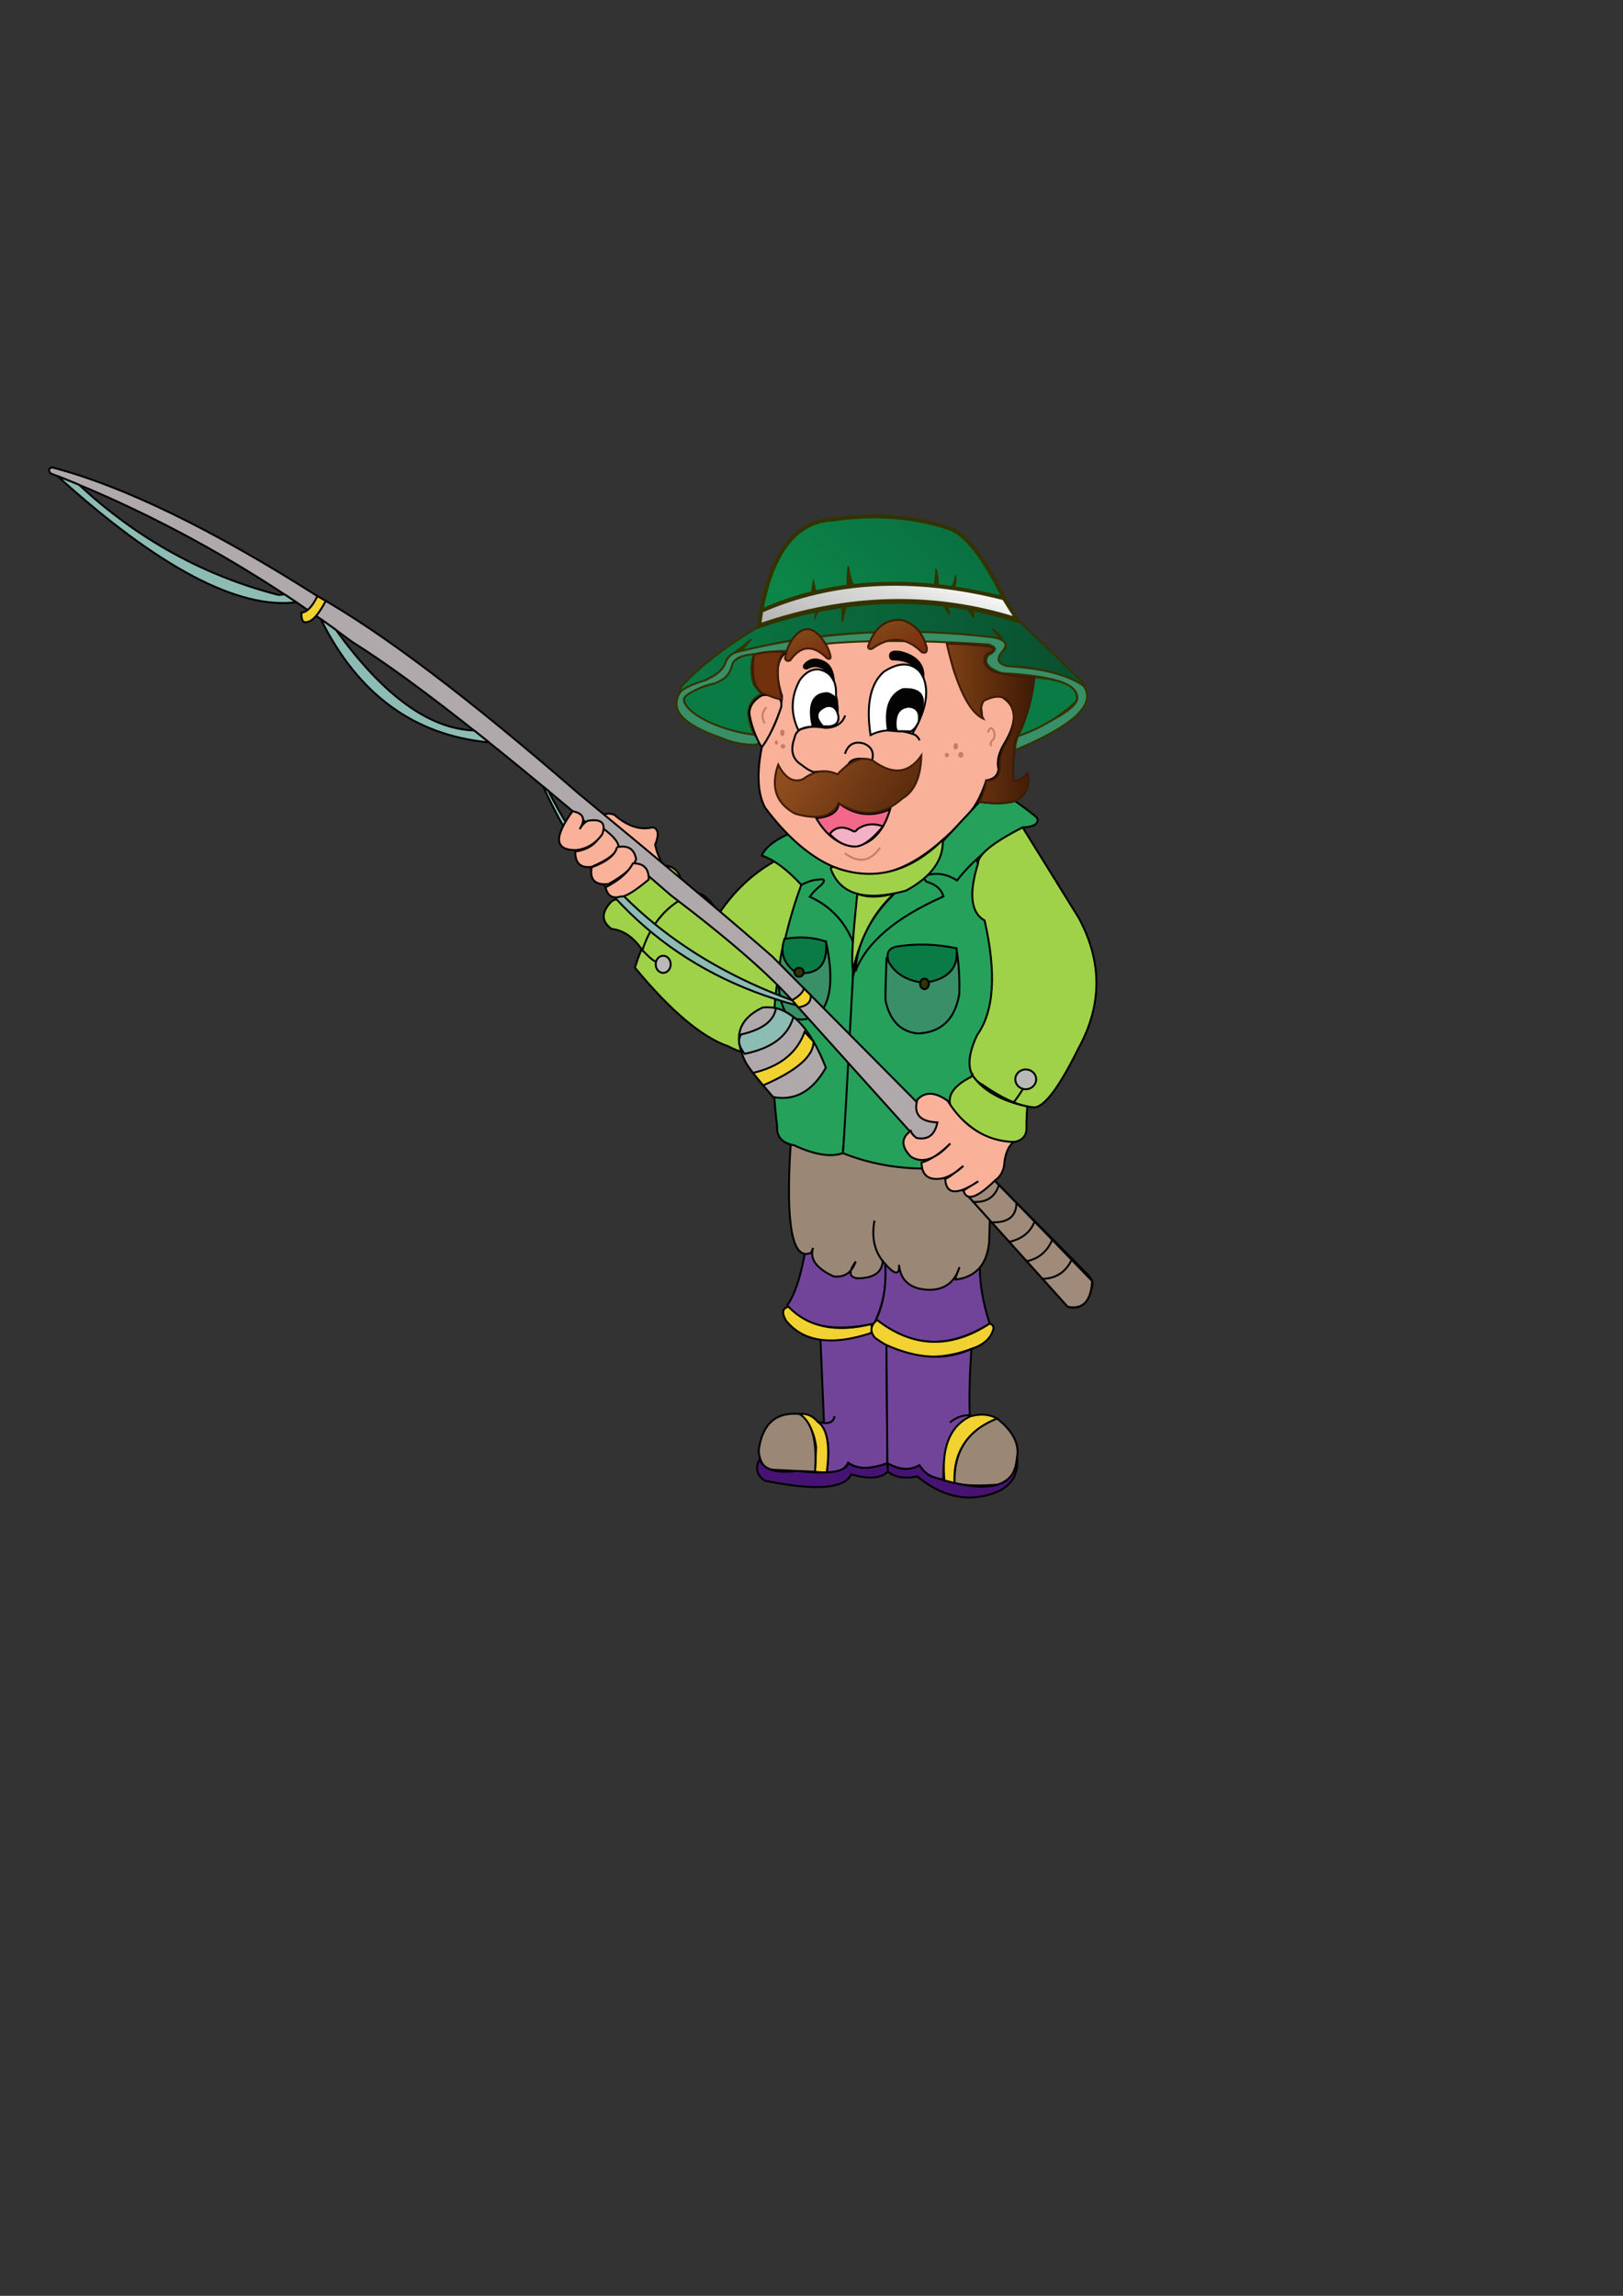 <?xml version="1.0" encoding="UTF-8"?>
<!DOCTYPE svg PUBLIC "-//W3C//DTD SVG 1.1//EN" "http://www.w3.org/Graphics/SVG/1.1/DTD/svg11.dtd">
<!-- Creator: CorelDRAW X7 -->
<svg xmlns="http://www.w3.org/2000/svg" xml:space="preserve" width="210mm" height="297mm" version="1.1" style="shape-rendering:geometricPrecision; text-rendering:geometricPrecision; image-rendering:optimizeQuality; fill-rule:evenodd; clip-rule:evenodd"
viewBox="0 0 21000 29700"
 xmlns:xlink="http://www.w3.org/1999/xlink">
 <rect x="0" y="0" width="21000" height="29700" fill="#333333" stroke="none"/>
 <defs>
  <style type="text/css">
   <![CDATA[
    .str0 {stroke:#333300;stroke-width:50}
    .str1 {stroke:black;stroke-width:25}
    .str2 {stroke:#333300;stroke-width:25}
    .str5 {stroke:#401B06;stroke-width:25}
    .str7 {stroke:#401B06;stroke-width:25}
    .str6 {stroke:#C77C69;stroke-width:25}
    .str4 {stroke:#333300;stroke-width:20}
    .str3 {stroke:#333300;stroke-width:10}
    .fil17 {fill:none}
    .fil15 {fill:#030303}
    .fil10 {fill:#0B7B45}
    .fil9 {fill:#0B7B45}
    .fil5 {fill:#25A15B}
    .fil11 {fill:#333300}
    .fil8 {fill:#398F67}
    .fil24 {fill:#398F67}
    .fil27 {fill:#461373}
    .fil28 {fill:#461373}
    .fil22 {fill:#70310C}
    .fil3 {fill:#714499}
    .fil31 {fill:#8DBCB4}
    .fil4 {fill:#9A8776}
    .fil2 {fill:#9FD249}
    .fil30 {fill:#A08B7A}
    .fil29 {fill:#AFA9AB}
    .fil25 {fill:#B9B9B7}
    .fil20 {fill:#C77C69}
    .fil26 {fill:#F2D231}
    .fil18 {fill:#F3678A}
    .fil19 {fill:#F4B0C5}
    .fil6 {fill:#F9B199}
    .fil16 {fill:white}
    .fil14 {fill:white}
    .fil7 {fill:url(#id0)}
    .fil0 {fill:url(#id1)}
    .fil21 {fill:url(#id2)}
    .fil1 {fill:url(#id3)}
    .fil12 {fill:url(#id4)}
    .fil13 {fill:url(#id5)}
    .fil23 {fill:url(#id6)}
   ]]>
  </style>
  <linearGradient id="id0" gradientUnits="userSpaceOnUse" x1="8798.77" y1="8378.97" x2="14023.1" y2="8378.97">
   <stop offset="0" style="stop-opacity:1; stop-color:#0A7945"/>
   <stop offset="1" style="stop-opacity:1; stop-color:#0A4F2F"/>
  </linearGradient>
  <linearGradient id="id1" gradientUnits="userSpaceOnUse" x1="10685.5" y1="8065.48" x2="12153.9" y2="6517.74">
   <stop offset="0" style="stop-opacity:1; stop-color:#0C8548"/>
   <stop offset="1" style="stop-opacity:1; stop-color:#097042"/>
  </linearGradient>
  <linearGradient id="id2" gradientUnits="userSpaceOnUse" x1="10376" y1="9761.14" x2="11569.8" y2="10581.9">
   <stop offset="0" style="stop-opacity:1; stop-color:#8F4D1E"/>
   <stop offset="1" style="stop-opacity:1; stop-color:#5C2C0D"/>
  </linearGradient>
  <linearGradient id="id3" gradientUnits="userSpaceOnUse" x1="11294.1" y1="8417.34" x2="11690.8" y2="7227.1">
   <stop offset="0" style="stop-opacity:1; stop-color:#B9B9B7"/>
   <stop offset="0.639" style="stop-opacity:1; stop-color:#DCDCDB"/>
   <stop offset="0.988" style="stop-opacity:1; stop-color:white"/>
   <stop offset="1" style="stop-opacity:1; stop-color:white"/>
  </linearGradient>
  <linearGradient id="id4" gradientUnits="userSpaceOnUse" x1="10353.4" y1="8130.75" x2="10551" y2="8558.95">
   <stop offset="0" style="stop-opacity:1; stop-color:#7F4C17"/>
   <stop offset="1" style="stop-opacity:1; stop-color:#7D2C11"/>
  </linearGradient>
  <linearGradient id="id5" gradientUnits="userSpaceOnUse" xlink:href="#id4" x1="11500.3" y1="7988.98" x2="11724.8" y2="8475.42">
  </linearGradient>
  <linearGradient id="id6" gradientUnits="userSpaceOnUse" x1="12249.7" y1="9359.08" x2="13384.8" y2="9359.08">
   <stop offset="0" style="stop-opacity:1; stop-color:#7E4015"/>
   <stop offset="1" style="stop-opacity:1; stop-color:#401B06"/>
  </linearGradient>
 </defs>
 <g id="Слой_x0020_1">
  <g id="_464202832">
   <path class="fil0 str0" d="M12262 6827c218,62 461,366 728,913 -1219,-293 -2266,-239 -3140,163 142,-765 449,-1159 922,-1182 533,-78 1030,-43 1490,106z"/>
   <path class="fil1 str0" d="M12990 7740c52,85 109,176 172,273 -1086,-343 -2198,-317 -3339,79 18,-126 27,-189 27,-189 923,-405 1969,-459 3140,-163z"/>
   <path class="fil2 str1" d="M10582 11228c-376,-55 -564,-83 -564,-83 -280,157 -519,382 -716,675 -95,-161 -186,-249 -273,-265 -365,74 -636,395 -814,963 465,562 868,901 1209,1018 320,171 543,112 670,-176 132,-1562 295,-2272 488,-2132z"/>
   <path class="fil3 str1" d="M11310 17123c132,-269 178,-560 137,-873 -226,257 -567,227 -1023,-93 -60,351 -139,593 -238,728 214,274 589,353 1124,238z"/>
   <path class="fil3 str1" d="M11447 16250c31,333 -6,606 -110,816 446,370 935,389 1468,57 -87,-273 -129,-515 -126,-727 -721,55 -1131,6 -1232,-146z"/>
   <path class="fil4 str1" d="M11105 16537c203,-4 308,-78 316,-223 150,181 221,197 211,48 20,209 151,317 395,324 198,-3 328,-100 388,-293 -40,99 -58,153 -53,161 267,-33 412,-198 437,-494 22,-802 33,-1204 33,-1204 -1735,-33 -2602,-50 -2602,-50 -67,1044 21,1510 265,1400 17,-41 26,-62 26,-62 -48,141 40,264 265,368 139,17 234,-47 286,-192 -98,137 -87,209 33,217z"/>
   <path class="fil5 str1" d="M10756 11257c-299,-74 -428,-11 -388,190 -345,933 -450,1974 -313,3122 -8,137 65,219 220,247 264,123 474,157 631,102 93,-1111 138,-2021 132,-2730 -188,-621 -282,-931 -282,-931z"/>
   <path class="fil5 str1" d="M11068 11291c-508,-344 -799,-510 -875,-498 -183,85 -295,176 -336,275 155,52 326,178 511,379 95,-46 166,-68 212,-66 88,-18 105,4 48,66 -65,52 -115,103 -150,154 263,119 449,314 560,587 66,-581 75,-880 30,-897z"/>
   <path class="fil6 str1" d="M12295 8136c-973,-379 -1679,-279 -2119,299 -130,96 -148,286 -57,572 -8,188 -96,408 -262,659 -68,346 -53,608 44,785 395,524 803,807 1226,851 412,62 866,-181 1362,-727 114,-109 205,-269 272,-480 95,-12 148,-60 160,-144 -27,-99 0,-214 82,-346 162,-275 151,-470 -35,-585 -156,-51 -247,-7 -273,132 8,77 13,116 14,117 -332,-364 -470,-742 -414,-1133z"/>
   <path class="fil7 str2" d="M9775 8132c-416,254 -734,503 -955,747 -37,69 -26,93 33,71 172,-94 286,-157 342,-188 106,-46 175,-122 207,-229 40,-69 131,-111 272,-126 892,-238 1959,-291 3203,-159 160,57 183,124 69,201 -65,121 1,179 196,174 373,23 659,108 858,254 27,0 30,-16 10,-50 -576,-554 -842,-810 -800,-768 -1111,-368 -2256,-343 -3435,73z"/>
   <path class="fil8 str2" d="M9127 8800c-174,54 -284,100 -333,165 -129,220 46,411 525,576 133,60 279,92 436,94 124,-11 64,-72 2,-132 -233,-21 -499,-124 -800,-309 -122,-92 -152,-166 -29,-222 131,-89 288,-136 410,-139 123,-34 181,-117 175,-249 -17,-64 65,-104 244,-119 122,-30 460,-59 454,-37 241,-128 1256,-180 2583,-90 107,36 105,81 -6,137 -68,92 -10,170 175,234 642,32 967,134 975,307 21,115 -235,284 -767,507 -27,75 -38,136 -36,181 760,-318 1055,-595 884,-832 -203,-142 -528,-226 -974,-253 -128,-25 -157,-84 -88,-178 96,-98 62,-163 -101,-195 -1141,-140 -2241,-79 -3302,184 -85,17 -141,68 -170,152 -31,84 -117,156 -257,218z"/>
   <path class="fil9 str2" d="M9678 9206c7,111 34,210 79,297 -467,-53 -911,-289 -906,-458 2,-66 264,-179 389,-200 159,-71 196,-106 243,-273 41,-55 141,-101 240,-104 23,-2 34,-3 34,-3 -40,93 -46,208 -18,345 10,46 48,102 115,167 -96,41 -155,117 -176,229z"/>
   <path class="fil10 str2" d="M13929 9070c-220,206 -473,357 -758,453 96,-169 168,-423 214,-761 401,32 582,135 544,308z"/>
   <path class="fil11 str3" d="M10555 7637c-35,8 -52,12 -52,12 4,-53 12,-105 22,-154 20,94 30,142 30,142z"/>
   <path class="fil11 str4" d="M11034 7557c-32,10 -55,14 -68,14 -5,-37 -2,-120 9,-248 17,107 37,185 59,234z"/>
   <path class="fil11 str4" d="M12132 7583c-29,-3 -44,-5 -44,-5 14,-61 22,-133 22,-216 25,80 32,154 22,221z"/>
   <path class="fil11 str4" d="M12341 7602c-20,2 -29,3 -29,3 30,-53 47,-106 52,-159 7,68 0,120 -23,156z"/>
   <path class="fil11 str3" d="M10590 7914c-26,-1 -39,-1 -39,-1 -8,69 -12,103 -12,103 26,-58 43,-92 51,-102z"/>
   <path class="fil11 str4" d="M10896 7862c20,-8 36,-10 50,-6 -7,14 -23,76 -48,185 -1,-24 -2,-84 -2,-179z"/>
   <path class="fil11 str3" d="M12254 7837c-35,-2 -52,-3 -52,-3 37,50 66,91 85,123 -7,-64 -18,-104 -33,-120z"/>
   <path class="fil11 str2" d="M12571 7877c-46,-18 -69,-26 -69,-26 54,69 84,116 91,140 5,-57 -3,-95 -22,-114z"/>
   <path class="fil11 str4" d="M12973 8278c-17,-3 -25,-5 -25,-5 -26,-39 -62,-85 -109,-137 79,54 124,101 134,142z"/>
   <path class="fil11 str4" d="M9564 8427c-51,17 -76,26 -76,26 104,-80 181,-141 233,-183 -93,110 -145,163 -157,157z"/>
   <path class="fil12 str5" d="M10315 8198c-84,80 -136,187 -158,320 13,32 35,40 68,25 138,-196 297,-205 476,-27 30,15 46,9 46,-19 -13,-79 -52,-160 -117,-242 -105,-132 -210,-151 -315,-57z"/>
   <path class="fil13 str5" d="M11670 8022c-207,-19 -353,94 -438,339 0,30 17,41 51,32 232,-168 447,-153 645,45 49,18 70,-1 64,-57 -49,-191 -156,-311 -322,-359z"/>
   <path class="fil6 str1" d="M10108 9148c-81,233 -165,406 -251,518 -20,-27 -40,-63 -60,-108 -50,-109 -84,-219 -101,-328 2,-98 57,-176 166,-236 185,-16 267,35 246,154z"/>
   <path class="fil14 str1" d="M11921 8710c113,201 74,461 -117,783 -212,-66 -392,-61 -540,17 -60,-393 -2,-667 172,-820 203,-132 365,-125 485,20z"/>
   <path class="fil15 str1" d="M11782 9462c-138,0 -236,-4 -293,-14 -45,-283 20,-461 194,-533 172,-8 258,46 258,163 -7,188 -60,316 -159,384z"/>
   <path class="fil16 str1" d="M11608 9459c71,0 129,0 174,3 40,-17 74,-58 104,-124 21,-122 -22,-187 -128,-196 -130,12 -185,106 -166,280 11,25 16,37 16,37z"/>
   <path class="fil15 str1" d="M11656 8436c203,51 301,161 293,332 -73,-160 -207,-238 -403,-237 -23,-8 -33,-28 -29,-61 7,-38 53,-50 139,-34z"/>
   <path class="fil17 str1" d="M11804 9493c44,12 75,40 95,84"/>
   <path class="fil14 str1" d="M10330 9445c100,-39 263,-66 488,-82 26,-104 26,-226 -1,-368 9,-191 -65,-302 -223,-335 -92,-7 -175,40 -246,139 -116,215 -121,430 -18,646z"/>
   <path class="fil15 str1" d="M10513 9388c261,44 369,-9 325,-159 0,0 -2,-57 -8,-172 -34,-50 -76,-80 -126,-90 -186,3 -250,144 -191,421z"/>
   <path class="fil14 str1" d="M10696 9136c-141,56 -157,142 -49,258 142,16 208,-27 201,-127 -19,-101 -70,-145 -152,-131z"/>
   <path class="fil18 str1" d="M11518 10468c-237,106 -459,80 -666,-78 -6,112 -103,177 -291,195 131,224 295,346 489,366 225,-28 381,-189 468,-483z"/>
   <path class="fil15 str1" d="M10678 8572c65,39 102,118 112,237 -100,-179 -217,-233 -349,-161 -36,2 -48,-13 -35,-45 71,-83 162,-94 272,-31z"/>
   <path class="fil19 str1" d="M10735 10789c73,-92 170,-107 289,-45 27,19 49,15 66,-13 96,-72 208,-85 336,-42 -151,183 -276,270 -376,262 -113,-5 -218,-59 -315,-162z"/>
   <path class="fil17 str6" d="M10931 11038c179,133 331,109 457,-73"/>
   <path class="fil17 str6" d="M12783 9473c26,-71 54,-71 82,0 10,45 1,82 -29,110 -20,21 -23,44 -11,71"/>
   <ellipse class="fil20 str6" cx="12366" cy="9655" rx="17" ry="30"/>
   <ellipse class="fil20 str6" cx="12433" cy="9765" rx="20" ry="25"/>
   <circle class="fil20 str6" cx="12252" cy="9768" r="15"/>
   <ellipse class="fil20 str6" cx="10123" cy="9480" rx="17" ry="28"/>
   <circle class="fil20 str6" cx="10130" cy="9655" r="17"/>
   <ellipse class="fil20 str6" cx="10045" cy="9606" rx="9" ry="14"/>
   <path class="fil17 str1" d="M10935 9256c-33,101 -117,155 -251,161 -246,-42 -380,1 -404,130 -58,159 -27,275 93,349 53,44 105,75 156,92 119,-21 243,6 371,79 19,-111 44,-169 73,-173 37,-81 140,-100 310,-58 30,-104 -6,-177 -108,-218 -122,-33 -203,12 -242,134"/>
   <path class="fil21 str7" d="M10391 10079c-123,51 -231,-11 -322,-187 -101,290 -28,502 220,635 296,85 483,39 563,-137 298,186 573,165 826,-62 155,-91 236,-276 243,-553 -163,232 -370,254 -622,68 -139,-67 -294,-9 -463,174 -149,-69 -298,-48 -445,62z"/>
   <path class="fil17 str6" d="M9916 9149c-58,60 -65,130 -22,209"/>
   <path class="fil22 str5" d="M9879 8975c94,29 188,82 238,63 -74,-260 -79,-492 27,-599 -107,-18 -236,-9 -387,26 -41,272 0,443 122,510z"/>
   <path class="fil5 str1" d="M11717 11284c-378,603 -605,1053 -681,1349 -79,1475 -122,2236 -130,2285 501,200 1055,250 1662,150 621,-1535 642,-2851 62,-3947 -608,109 -913,163 -913,163z"/>
   <path class="fil5 str1" d="M12673 10373c184,28 337,25 461,-11 162,116 258,190 288,223 20,72 -43,112 -190,119 -361,192 -644,420 -849,686 -127,-81 -253,-104 -378,-70 -53,24 -58,53 -14,87 118,34 190,97 216,190 -621,275 -1000,599 -1138,970 18,-349 174,-672 468,-970 757,-816 1136,-1224 1136,-1224z"/>
   <path class="fil2 str1" d="M10855 11240c-86,-38 -119,-32 -99,17 126,319 448,407 966,265 328,-177 487,-396 477,-658 -411,406 -859,532 -1344,376z"/>
   <path class="fil23 str7" d="M12943 8712c163,31 310,48 442,50 -28,267 -90,490 -185,669 -69,129 -93,229 -71,298 -17,74 -23,196 -19,366 55,19 117,-14 187,-99 39,170 -16,292 -163,366 -118,35 -272,39 -461,11 43,-82 73,-174 88,-278 132,12 190,-66 174,-234 13,-105 44,-194 95,-267 74,-144 101,-270 82,-377 -46,-208 -176,-257 -390,-147 -39,78 -39,153 0,227 -185,-88 -343,-411 -472,-970 191,3 370,14 535,33 81,14 89,43 26,85 -40,7 -64,35 -71,86 -11,82 57,143 203,181z"/>
   <path class="fil24 str1" d="M12375 12267c-603,84 -904,126 -904,126 -14,363 -18,551 -11,562 58,254 197,392 414,415 302,-12 481,-181 538,-507 7,-204 -6,-402 -37,-596z"/>
   <path class="fil9 str1" d="M11964 12715c-221,-23 -376,-113 -465,-271 -42,-123 5,-192 144,-205 235,-33 479,-24 732,28 33,251 -103,400 -411,448z"/>
   <ellipse class="fil11 str1" cx="11962" cy="12728" rx="57" ry="68"/>
   <path class="fil24 str1" d="M10152 12146c242,53 421,65 536,35 97,453 69,762 -84,928 -159,102 -300,106 -423,14 -133,-209 -142,-534 -29,-977z"/>
   <path class="fil9 str1" d="M10688 12181c25,300 -103,435 -384,406 -166,-122 -217,-269 -152,-441 196,-33 374,-22 536,35z"/>
   <ellipse class="fil11 str1" cx="10339" cy="12578" rx="60" ry="58"/>
   <path class="fil2 str1" d="M11037 12547c97,-427 275,-757 536,-990 -188,55 -348,56 -480,6 -61,568 -80,896 -56,984z"/>
   <path class="fil2 str1" d="M13957 11873c-483,-779 -725,-1169 -725,-1169 -385,196 -578,352 -577,466 -122,392 -94,638 85,738 155,684 122,1178 -97,1482 -152,323 -128,538 71,644 276,190 502,287 679,291 133,-20 321,-276 564,-768 306,-558 306,-1120 0,-1684z"/>
   <path class="fil2 str1" d="M12582 13910c-12,15 -18,22 -18,22 -244,124 -326,264 -247,419 256,279 505,421 749,428 135,-6 207,-62 216,-168 -2,-73 1,-173 10,-297 -337,-72 -574,-206 -710,-404z"/>
   <ellipse class="fil25 str1" cx="13272" cy="13963" rx="135" ry="128"/>
   <path class="fil17 str1" d="M13237 14087c-39,62 -79,120 -120,173"/>
   <ellipse class="fil25 str1" cx="8581" cy="12475" rx="97" ry="111"/>
   <path class="fil17 str1" d="M8312 12293c103,107 162,154 179,142"/>
   <path class="fil2 str1" d="M8834 11623c-249,140 -423,363 -522,670 -113,-168 -247,-260 -399,-276 -137,-99 -135,-219 5,-361 114,-44 234,-116 361,-216 109,-109 199,-190 269,-243 207,-14 302,128 286,426z"/>
   <path class="fil6 str1" d="M7750 10765c-11,-199 55,-274 198,-225 170,149 336,203 498,163 74,19 84,94 31,225 29,137 95,272 199,407 -59,49 -91,76 -97,82 -100,-126 -221,-249 -362,-370 -91,8 -167,11 -229,9 -120,-104 -199,-201 -238,-291z"/>
   <path class="fil17 str1" d="M11315 15791c-39,209 -4,383 106,523"/>
   <path class="fil3 str1" d="M11277 17183c160,87 224,160 193,218 8,1019 12,1528 12,1528 -202,84 -371,83 -507,-5 -56,98 -149,139 -278,124 48,-343 10,-561 -115,-653 131,34 203,9 217,-75 -13,67 -59,97 -137,89 -31,-718 -46,-1078 -46,-1078 357,-40 577,-90 661,-148z"/>
   <path class="fil26 str1" d="M11275 17130c-462,112 -820,37 -1073,-225 -80,19 -90,80 -29,183 224,273 591,325 1100,156 5,-50 6,-88 2,-114z"/>
   <path class="fil26 str1" d="M12805 17123c-504,329 -989,314 -1456,-46 -86,69 -96,145 -30,227 380,282 817,323 1312,123 105,-47 174,-109 205,-187 33,-61 22,-100 -31,-117z"/>
   <path class="fil3 str1" d="M11470 17401c409,182 776,199 1099,50 -24,368 -31,659 -20,874 -242,171 -356,443 -342,816 -160,-25 -263,-87 -311,-186 -108,73 -247,64 -414,-26 -8,-1018 -12,-1528 -12,-1528z"/>
   <path class="fil26 str1" d="M12223 19176c-48,-435 61,-719 326,-851 135,-40 252,-31 353,26 -387,160 -571,438 -551,834 -56,9 -98,6 -128,-9z"/>
   <path class="fil17 str1" d="M12548 18309c-90,-5 -176,26 -257,93"/>
   <path class="fil26 str1" d="M10697 19048c46,-350 8,-568 -115,-653 -64,-78 -144,-113 -238,-103 121,98 193,241 216,430 -10,211 -15,317 -15,317 61,8 112,11 152,9z"/>
   <path class="fil4 str1" d="M10545 19039c31,-395 -36,-644 -201,-747 -306,-28 -481,129 -527,471 12,167 81,251 207,252 235,12 409,21 521,24z"/>
   <path class="fil4 str1" d="M12943 19204c-271,22 -469,16 -592,-19 -12,-407 171,-685 551,-834 203,162 289,328 258,496 -17,196 -89,315 -217,357z"/>
   <path class="fil27 str1" d="M10309 19029c-263,34 -424,-15 -483,-149 -57,116 -33,208 73,276 658,132 1030,104 1115,-84 218,66 377,55 476,-33 -5,-73 -8,-110 -8,-110 -231,81 -400,80 -507,-5 -22,117 -244,152 -666,105z"/>
   <path class="fil28 str1" d="M11896 18955c-128,72 -266,63 -414,-26 6,73 8,110 8,110 88,73 215,93 380,62 312,256 632,331 959,225 245,-77 355,-236 331,-479 -16,399 -370,488 -1063,268 -73,-16 -140,-69 -201,-160z"/>
   <g>
    <path class="fil29 str1" d="M14137 16617c-45,240 -152,336 -322,288 0,0 -1170,-1300 -3510,-3900 -311,-363 -852,-837 -1625,-1423 -1914,-1666 -3287,-2757 -4119,-3275 -1243,-930 -2546,-1658 -3909,-2184 -29,-42 -21,-67 23,-76 917,239 2061,794 3432,1665 829,465 1952,1314 3370,2546 1171,966 2010,1672 2517,2117 2699,2720 4048,4080 4048,4080 70,67 102,121 95,162z"/>
    <path class="fil30 str1" d="M14131 16572c-876,-906 -1430,-1473 -1662,-1702 -38,115 -124,200 -257,254 1069,1187 1603,1781 1603,1781 197,39 302,-72 316,-333z"/>
    <path class="fil17 str1" d="M12383 15314c177,-2 280,-75 309,-220"/>
    <path class="fil17 str1" d="M12593 15548c172,11 283,-62 332,-219"/>
    <path class="fil17 str1" d="M12831 15812c213,9 320,-76 321,-255"/>
    <path class="fil17 str1" d="M13059 16065c167,-37 277,-127 330,-269"/>
    <path class="fil17 str1" d="M13285 16316c156,-33 266,-126 330,-277"/>
    <path class="fil17 str1" d="M13491 16544c180,-6 307,-93 381,-260"/>
    <path class="fil26 str1" d="M10489 12874c-58,-58 -86,-87 -86,-87 -15,53 -67,104 -155,153 54,61 81,92 81,92 116,-19 169,-71 160,-158z"/>
    <path class="fil26 str1" d="M3901 7925c-4,97 20,138 72,122 69,-8 150,-99 242,-273 0,0 -36,-20 -108,-62 -68,139 -137,210 -206,213z"/>
    <path class="fil31 str1" d="M3682 7690c-54,4 -80,6 -80,6 -965,-249 -1825,-724 -2580,-1425 -186,-75 -279,-113 -279,-113 1307,1183 2337,1727 3091,1633 -101,-68 -152,-101 -152,-101z"/>
    <path class="fil31 str1" d="M6328 9604c-971,-91 -1697,-623 -2178,-1596 132,95 198,142 198,142 609,846 1204,1279 1786,1300 129,103 194,154 194,154z"/>
    <path class="fil31 str1" d="M7029 10176c44,37 66,55 66,55 638,1271 1689,2174 3153,2709 38,43 57,65 57,65 -1515,-405 -2607,-1348 -3276,-2829z"/>
    <path class="fil29 str1" d="M10004 14192c-209,-238 -330,-394 -364,-466 -156,-316 -80,-547 228,-692 329,-36 601,224 818,778 -173,306 -401,433 -682,380z"/>
    <path class="fil31 str1" d="M10266 13156c-87,-64 -162,-101 -226,-113 -26,164 -175,276 -449,339 -49,67 -34,151 43,251 352,-71 563,-230 632,-477z"/>
    <path class="fil26 str1" d="M10527 13475c-78,-84 -116,-126 -116,-126 -98,272 -320,449 -668,531 87,107 131,161 131,161 434,-188 652,-377 653,-566z"/>
   </g>
   <path class="fil6 str1" d="M7796 10712c-38,175 -156,276 -353,304 -1,150 69,217 211,198 213,-88 329,-180 349,-275 -17,-65 -86,-140 -207,-227z"/>
   <path class="fil6 str1" d="M7982 10960c-18,98 -127,185 -327,261 -27,160 45,232 217,216 203,-112 323,-220 359,-322 -24,-134 -107,-185 -249,-155z"/>
   <path class="fil6 str1" d="M8394 11378c-186,155 -307,228 -363,220 -105,32 -170,-8 -196,-119 177,-91 295,-195 354,-310 139,-3 208,67 205,209z"/>
   <path class="fil6 str1" d="M7793 10792c-86,121 -199,189 -337,205 -279,5 -295,-163 -48,-502 143,25 174,102 92,231 32,-54 67,-90 106,-108 176,-29 238,29 187,174z"/>
   <path class="fil6 str1" d="M12997 15022c20,-122 60,-204 118,-248 -355,-14 -639,-192 -854,-534 -163,-116 -294,-121 -392,-13 -52,186 35,284 260,293 -33,164 -123,231 -271,201 -41,-30 -65,-60 -73,-91 -128,90 -127,202 2,335 150,91 319,34 509,-172 -134,132 -258,214 -372,247 3,171 97,238 280,202 87,-25 174,-78 261,-159 -136,112 -215,167 -235,166 10,206 152,217 428,33 -142,86 -205,127 -190,123 40,138 175,93 406,-134 79,-56 121,-139 123,-249z"/>
  </g>
 </g>
</svg>
